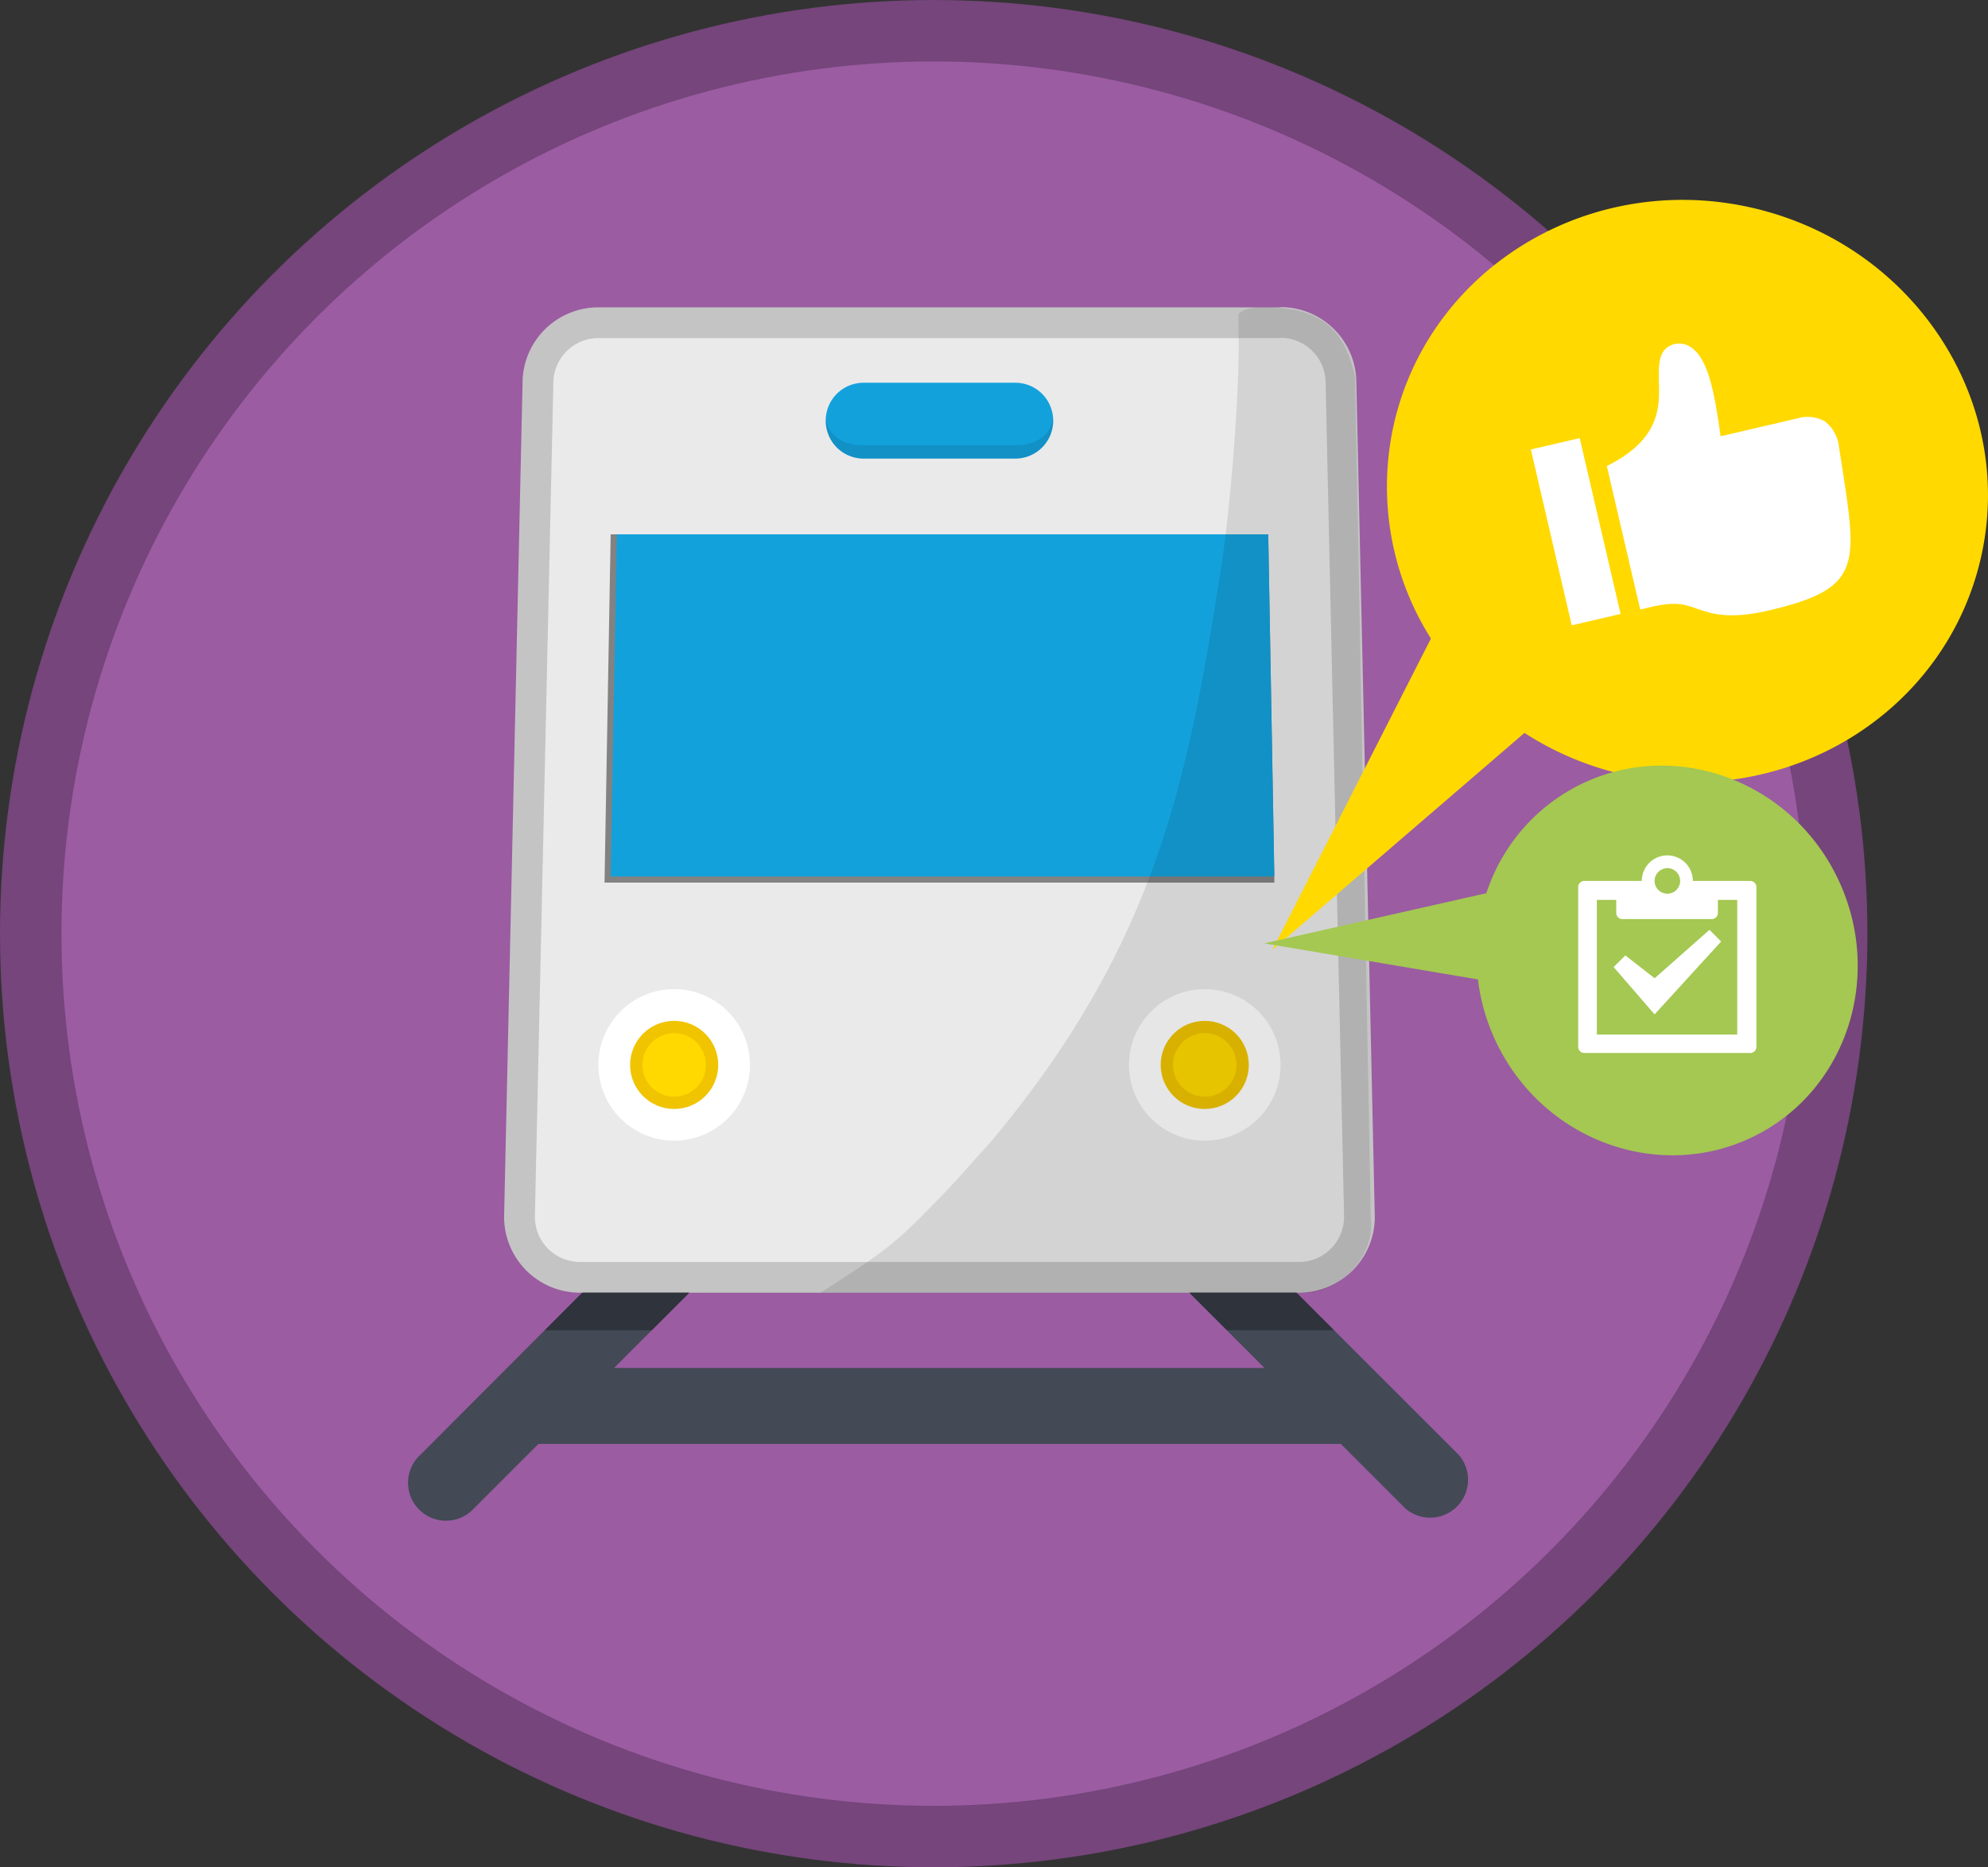 <svg id="Layer_3" data-name="Layer 3" xmlns="http://www.w3.org/2000/svg" viewBox="0 0 323.46 303.85">
  <rect x="0" y="0" width="323.46" height="303.85" fill="#333333" stroke="none"/>
  <defs>
    <style>
      .cls-1 {
        fill: #9b5ca2;
        stroke: #75457b;
        stroke-width: 10px;
      }

      .cls-1, .cls-8 {
        stroke-miterlimit: 10;
      }

      .cls-2 {
        fill: #434955;
      }

      .cls-3 {
        fill: #eaeaea;
      }

      .cls-4 {
        fill: #c4c4c4;
      }

      .cls-5 {
        fill: #828282;
      }

      .cls-6 {
        fill: #13a1dc;
      }

      .cls-7 {
        fill: #fff;
      }

      .cls-12, .cls-8 {
        fill: #ffd900;
      }

      .cls-8 {
        stroke: #f0c400;
        stroke-width: 2px;
      }

      .cls-9 {
        opacity: 0.3;
      }

      .cls-10 {
        fill: #000100;
      }

      .cls-11 {
        opacity: 0.1;
      }

      .cls-13 {
        fill: #a4c851;
      }
    </style>
  </defs>
  <title>vert-transport-rail-service-b</title>
  <circle class="cls-1" cx="151.92" cy="151.92" r="146.92"/>
  <g>
    <path class="cls-2" d="M1607,398.41l-34.89-34.88a6.17,6.17,0,0,0-8.73,8.72l12,12H1469.55l12-12a6.17,6.17,0,0,0-8.73-8.72L1438,398.42a6.17,6.17,0,1,0,8.72,8.72l10.53-10.53h130.55l10.53,10.53A6.17,6.17,0,0,0,1607,398.41Z" transform="translate(-1369.64 -161.66)"/>
    <g>
      <path class="cls-3" d="M1464,369.46a9.84,9.84,0,0,1-9.83-9.83l3-135.61a9.86,9.86,0,0,1,9.83-9.89h111a9.84,9.84,0,0,1,9.83,9.83l3,135.72a9.83,9.83,0,0,1-9.83,9.78H1464Z" transform="translate(-1369.64 -161.66)"/>
      <path class="cls-4" d="M1578,216.63a7.34,7.34,0,0,1,7.33,7.33v0.11l3,135.6A7.34,7.34,0,0,1,1581,367H1464a7.34,7.34,0,0,1-7.33-7.29l3-135.6V224a7.34,7.34,0,0,1,7.33-7.33h111m0-5H1467A12.33,12.33,0,0,0,1454.66,224l-3,135.66A12.33,12.33,0,0,0,1464,372h117a12.33,12.33,0,0,0,12.33-12.33l-3-135.66A12.33,12.33,0,0,0,1578,211.63h0Z" transform="translate(-1369.64 -161.66)"/>
    </g>
    <polygon class="cls-5" points="207.35 143.62 98.36 143.62 99.36 86.95 206.35 86.95 207.35 143.62"/>
    <path class="cls-6" d="M1541,230.11a6.16,6.16,0,0,1-6.17,6.17h-24.67a6.16,6.16,0,0,1-6.17-6.17h0a6.16,6.16,0,0,1,6.17-6.17h24.67a6.16,6.16,0,0,1,6.17,6.17h0Z" transform="translate(-1369.64 -161.66)"/>
    <circle class="cls-7" cx="109.69" cy="173.28" r="12.33"/>
    <circle class="cls-8" cx="109.69" cy="173.28" r="6.17"/>
    <circle class="cls-7" cx="196.02" cy="173.28" r="12.33"/>
    <circle class="cls-8" cx="196.02" cy="173.28" r="6.17"/>
    <g class="cls-9">
      <path class="cls-10" d="M1464.44,371.94l-6.17,6.17h17.45l5.85-5.85c0.09-.09.12-0.22,0.21-0.31h-17.34Z" transform="translate(-1369.64 -161.66)"/>
      <path class="cls-10" d="M1580.55,371.94H1563.2c0.08,0.1.11,0.22,0.2,0.31l5.86,5.86h17.45Z" transform="translate(-1369.64 -161.66)"/>
    </g>
    <path class="cls-11" d="M1541,230.11a6.17,6.17,0,0,1-6.17,6.17h-24.67a6.16,6.16,0,0,1-6.16-6.17,4.88,4.88,0,0,1,0-.54c0.32,3.11,2.94,4.54,6.13,4.54h24.67c3.2,0,5.82-1.43,6.14-4.54A4.88,4.88,0,0,1,1541,230.11Z" transform="translate(-1369.64 -161.66)"/>
    <polygon class="cls-6" points="207.35 142.62 99.36 142.62 100.36 86.95 206.35 86.95 207.35 142.62"/>
    <path class="cls-11" d="M1519.47,359.69c1-1,4.58-4.65,5.53-5.72l6.11-6.83c27-32.33,31.88-59.33,37.15-92.66,1.58-10,3.22-29.94,2.89-40l0-1.62c0.29-.72,2.2-1.18,3-1.2,11.21-.36,14.29,4.26,16,11.34,0,0.08,0,.92,0,1l2.52,135.94c0.78,5.85-4.77,12.06-10.67,12.06h-78.85C1511.81,366.47,1514.61,364.58,1519.47,359.69Z" transform="translate(-1369.64 -161.66)"/>
  </g>
  <path class="cls-12" d="M1602.46,265.56a46.26,46.26,0,0,1-6-35c5.87-25.45,32-41.15,58.35-35.07s43,31.64,37.1,57.08-32,41.15-58.35,35.07a50.31,50.31,0,0,1-15.88-6.72l-41,35.29Z" transform="translate(-1369.64 -161.66)"/>
  <g id="_Group_" data-name="&lt;Group&gt;">
    <path id="_Compound_Path_" data-name="&lt;Compound Path&gt;" class="cls-7" d="M1633.32,261.56l-7.95,1.85-6.65-28.61,7.95-1.85Zm33.24-31.34a6.13,6.13,0,0,1,2.32,4.33l0.54,3.43c2.41,15.77,3,19.51-11.93,23-6.66,1.55-9.41.51-11.8-.29-1.94-.7-3.47-1.18-7.39-0.27l-1.79.42-5.43-23.35c9-4.45,8.58-10,8.46-14.06,0-2.4-.15-5.15,2.63-5.8a3.46,3.46,0,0,1,2.77.66c2.65,1.95,3.68,7.26,4.65,14.36l12.42-2.89A5.76,5.76,0,0,1,1666.55,230.22Z" transform="translate(-1369.64 -161.66)"/>
  </g>
  <path class="cls-13" d="M1611.48,307a30.15,30.15,0,0,1,15.06-17.57c15.21-7.65,34-1.08,41.87,14.67s2,34.72-13.19,42.36-34,1.08-41.87-14.67a32.79,32.79,0,0,1-3.24-10.76l-34.75-5.87Z" transform="translate(-1369.64 -161.66)"/>
  <g>
    <path class="cls-7" d="M1654.43,305h-9.35a4.15,4.15,0,0,0-8.31,0h-9.35a1,1,0,0,0-1,1v26a1,1,0,0,0,1,1h27a1,1,0,0,0,1-1V306A1,1,0,0,0,1654.43,305Zm-13.5-2.08a2.08,2.08,0,1,1-2.08,2.08A2.08,2.08,0,0,1,1640.93,302.93ZM1652.39,330h-22.93V308.09h3.15v2.12a1,1,0,0,0,1,1h14.54a1,1,0,0,0,1-1v-2.12h3.15V330Z" transform="translate(-1369.64 -161.66)"/>
    <path class="cls-7" d="M1638.85,326.72l-6.66-7.7,1.9-1.9,4.77,3.72,8.92-7.88,1.9,1.9Z" transform="translate(-1369.64 -161.66)"/>
  </g>
</svg>
